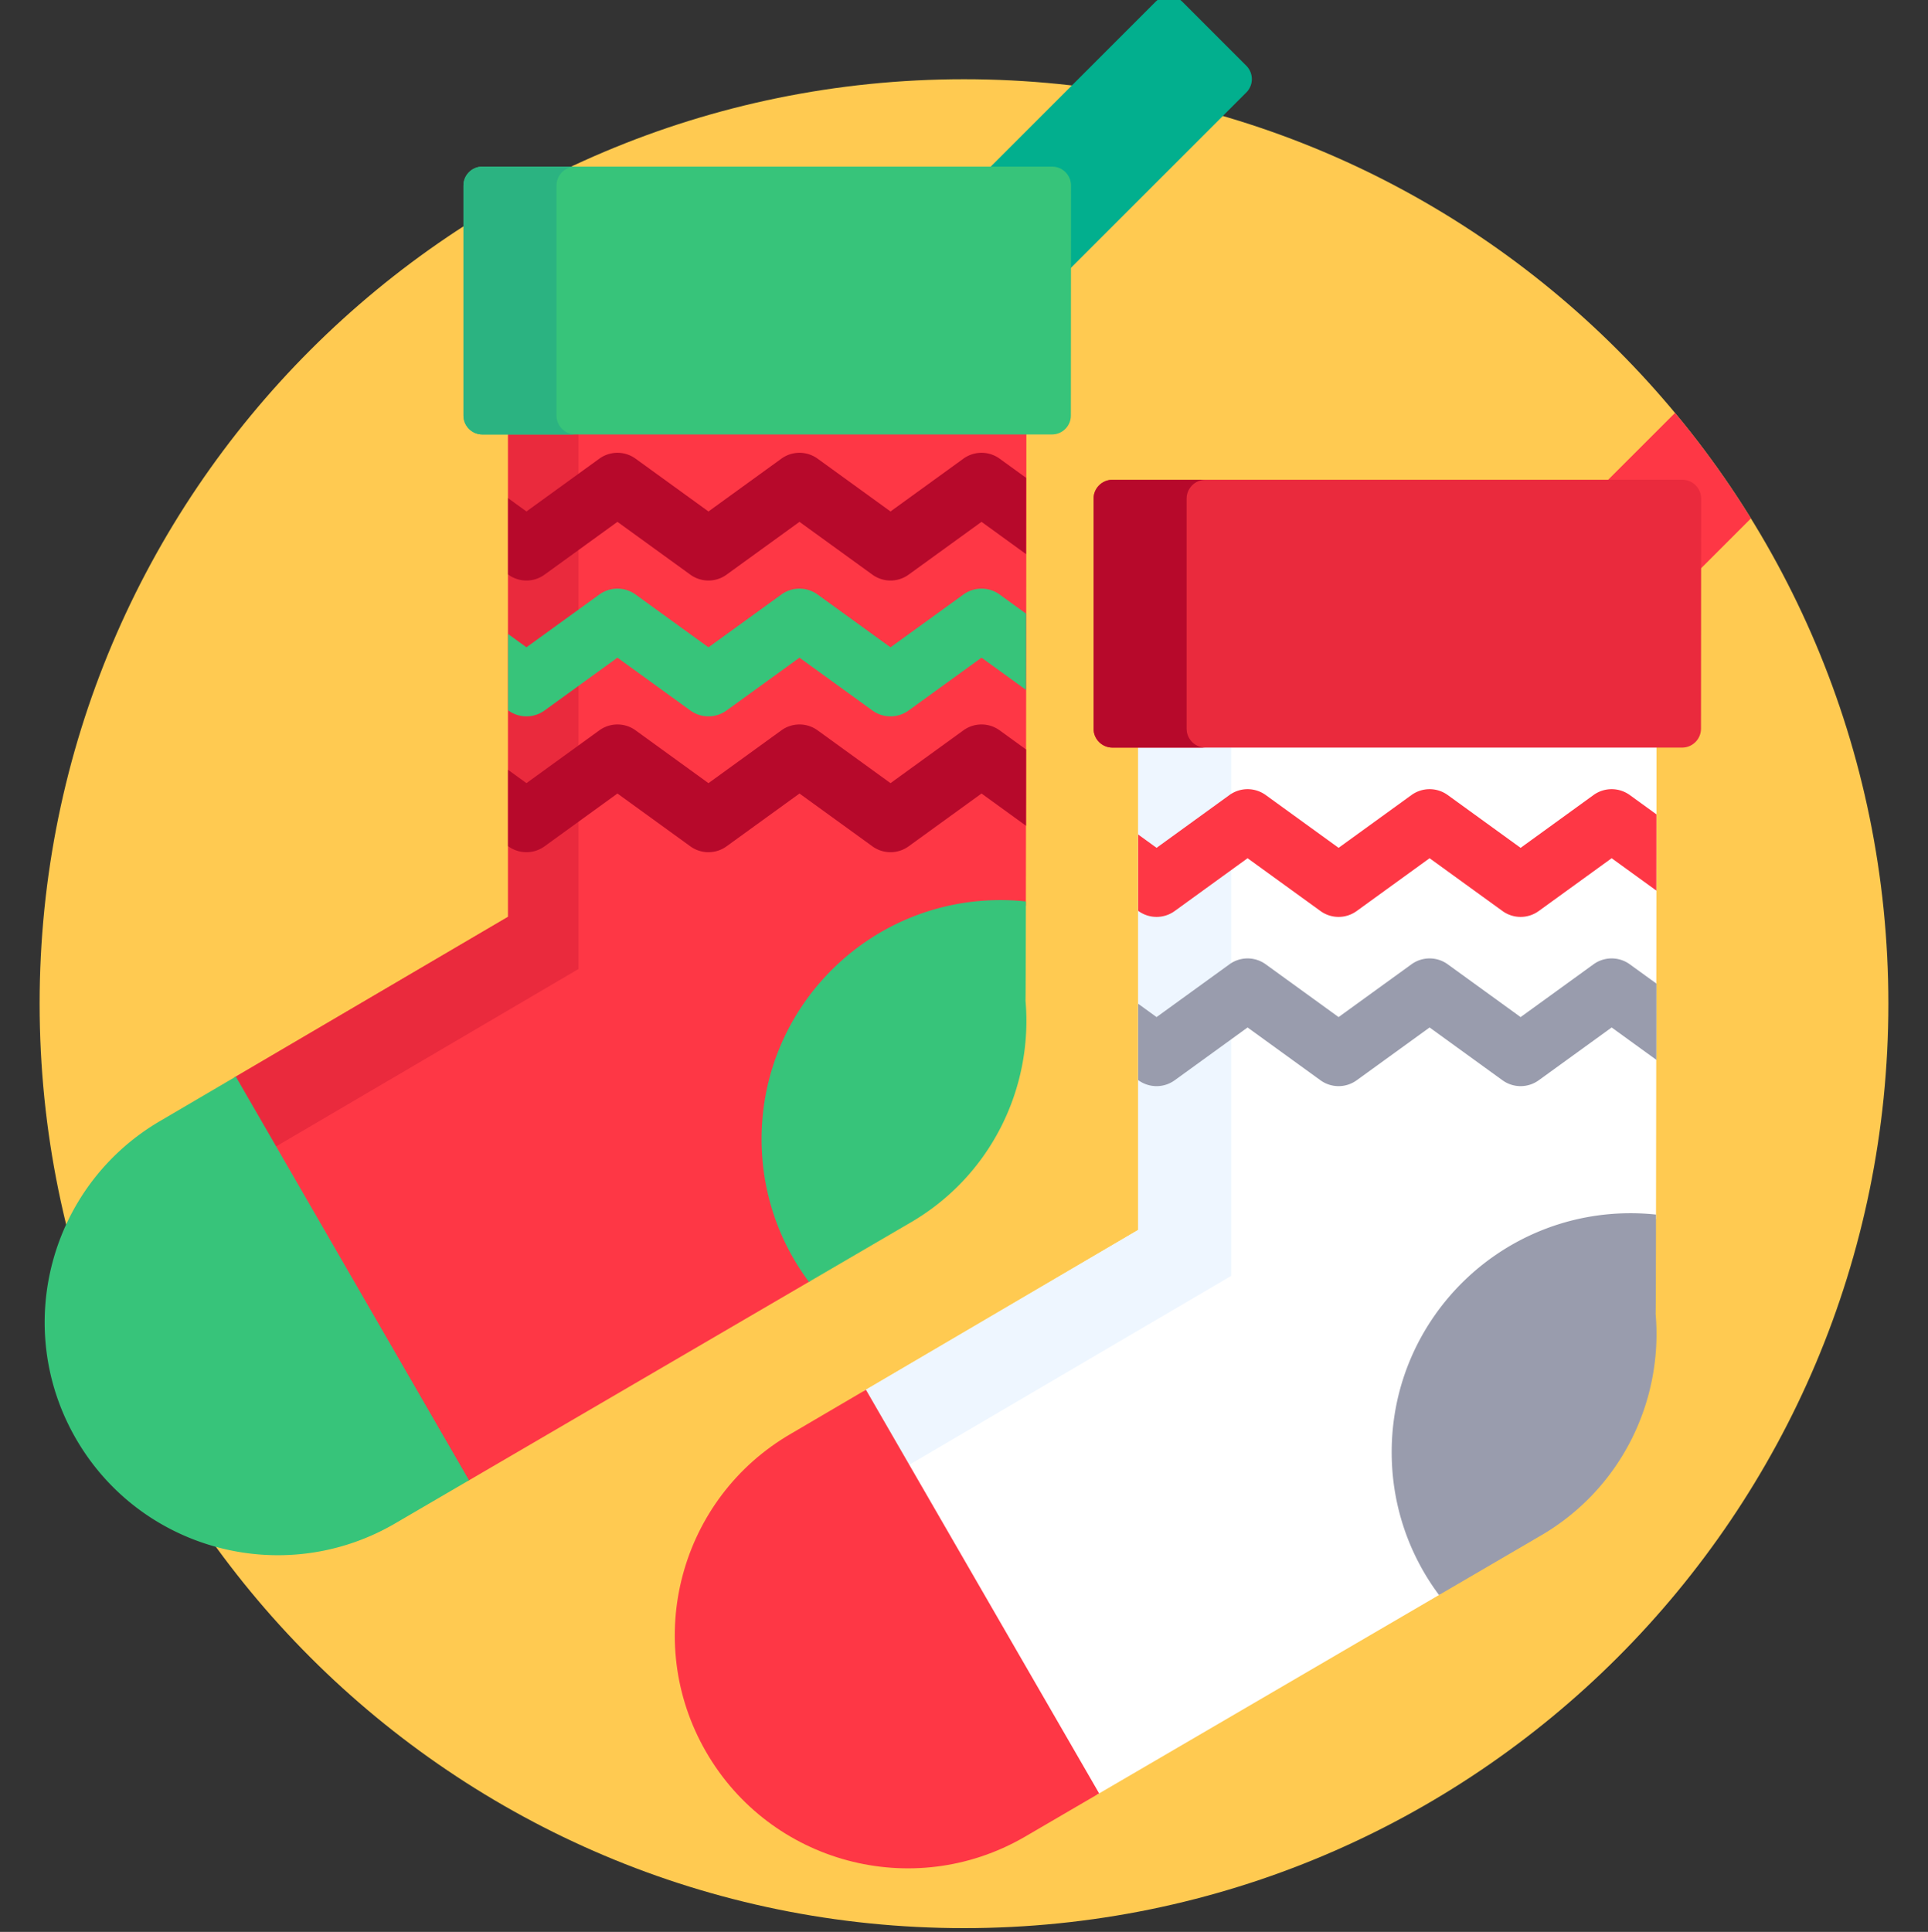 <svg viewBox="-10 1 511 512" xmlns="http://www.w3.org/2000/svg"><rect x="-10" y="1" width="511" height="512" fill="#333333" stroke="none"/><path d="M490.5 267c0 135.309-109.691 245-245 245S.5 402.309.5 267s109.691-245 245-245 245 109.691 245 245zm0 0" fill="#ffca51"/><path d="M435.883 129.148c1.062 0 2.066.418 2.824 1.176a3.985 3.985 0 0 1 1.172 2.824l-.012 19.45 14.192-14.192a245.266 245.266 0 0 0-20.114-27.969l-18.715 18.711zm0 0" fill="#fe3745"/><path d="M268.875 46.16c1.063 0 2.066.418 2.824 1.176a3.985 3.985 0 0 1 1.172 2.824l-.016 22.817L320.332 25.5a5.012 5.012 0 0 0 0-7.07L303.363 1.457c-1.945-1.941-5.129-1.941-7.074 0l-44.7 44.703zm0 0" fill="#02af8e"/><path d="M124.66 115.145v128.832l-72.508 42.55 61.813 106.985 90.816-53.016a63.034 63.034 0 0 1-11.472-36.344c0-34.98 28.359-63.336 63.336-63.336 1.773 0 3.52.098 5.253.243.063-33.364.114-91.98.133-125.914zm0 0" fill="#fe3745"/><path d="M124.66 115.145v128.832l-72.508 42.55 10.692 18.508 80.476-47.226V115.145zm0 0" fill="#ea2a3d"/><path d="M254.95 122.559a8.185 8.185 0 0 0-9.61 0l-19.32 13.992-19.32-13.992a8.179 8.179 0 0 0-9.606 0l-19.32 13.992-19.317-13.992a8.185 8.185 0 0 0-9.61 0l-19.316 13.988-4.875-3.527v20.226l.07.047a8.179 8.179 0 0 0 9.606 0l19.316-13.992 19.317 13.992a8.185 8.185 0 0 0 9.61 0l19.32-13.992 19.32 13.992a8.185 8.185 0 0 0 9.61 0l19.32-13.992 11.796 8.547.024-20.207zm0 0" fill="#b7092b"/><path d="M112.832 111.145c0 2.75 2.25 5 5 5h150.992c2.75 0 5-2.25 5.004-5l.043-60.985c0-2.75-2.246-5-4.996-5H117.832c-2.75 0-5 2.25-5 5zm0 0" fill="#37c47a"/><path d="M137.5 111.145V50.16c0-2.75 2.25-5 5-5h-24.668c-2.75 0-5 2.25-5 5v60.985c0 2.75 2.25 5 5 5H142.5c-2.75 0-5-2.25-5-5zm0 0" fill="#2bb381"/><path d="M254.95 194.559a8.185 8.185 0 0 0-9.61 0l-19.32 13.992-19.32-13.992a8.179 8.179 0 0 0-9.606 0l-19.32 13.992-19.317-13.992a8.185 8.185 0 0 0-9.61 0l-19.316 13.988-4.875-3.527v20.226l.07.047a8.179 8.179 0 0 0 9.606 0l19.316-13.992 19.317 13.992a8.185 8.185 0 0 0 9.61 0l19.32-13.992 19.32 13.992a8.185 8.185 0 0 0 9.61 0l19.32-13.992 11.796 8.547.024-20.207zm0 0" fill="#b7092b"/><g fill="#37c47a"><path d="M254.95 158.559a8.185 8.185 0 0 0-9.61 0l-19.32 13.992-19.32-13.992a8.179 8.179 0 0 0-9.606 0l-19.32 13.992-19.317-13.992a8.185 8.185 0 0 0-9.61 0l-19.316 13.988-4.875-3.527v20.226l.07.047a8.179 8.179 0 0 0 9.606 0l19.316-13.992 19.317 13.992a8.185 8.185 0 0 0 9.61 0l19.32-13.992 19.32 13.992a8.185 8.185 0 0 0 9.61 0l19.32-13.992 11.796 8.547.024-20.207zm0 0M255.184 239.54c-34.98 0-63.336 28.358-63.336 63.335 0 14.191 4.664 27.29 12.547 37.848l26.77-15.625c21.464-12.395 32.663-35.73 30.64-58.895.035-.426.066-10.789.097-26.305-2.21-.234-4.449-.359-6.718-.359zm0 0M52.5 286.32l-19.773 11.606C3.19 314.98-6.93 352.746 10.12 382.28c17.055 29.535 54.82 39.656 84.356 22.606l19.835-11.578zm0 0"/></g><path d="M291.664 198.133v128.832l-72.797 42.719 61.813 106.984 91.097-53.176a63.053 63.053 0 0 1-11.465-36.34c0-34.98 28.356-63.336 63.336-63.336 1.774 0 3.52.098 5.258.243.067-33.364.114-91.989.133-125.926zm0 0" fill="#fff"/><path d="M291.664 198.133v128.832l-72.797 42.719 11.492 19.89 85.961-50.441v-141zm0 0" fill="#eef6ff"/><path d="M421.957 256.559a8.185 8.185 0 0 0-9.61 0l-19.32 13.992-19.32-13.992a8.179 8.179 0 0 0-9.605 0l-19.32 13.988-19.317-13.988a8.185 8.185 0 0 0-9.61 0l-19.316 13.988-4.871-3.527v20.226l.066.047a8.185 8.185 0 0 0 9.61 0l19.312-13.992 19.32 13.992a8.179 8.179 0 0 0 9.606 0l19.32-13.992 19.32 13.992a8.185 8.185 0 0 0 9.61 0l19.32-13.992L429 281.883c.008-6.91.016-13.703.02-20.211zm0 0" fill="#999cad"/><path d="M421.957 211.703a8.197 8.197 0 0 0-9.61 0l-19.32 13.996-19.32-13.996a8.191 8.191 0 0 0-9.605 0l-19.32 13.992-19.317-13.992a8.197 8.197 0 0 0-9.61 0l-19.316 13.992-4.871-3.53v20.23l.066.046a8.185 8.185 0 0 0 9.61 0l19.312-13.992 19.32 13.992a8.179 8.179 0 0 0 9.606 0l19.32-13.992 19.32 13.992a8.185 8.185 0 0 0 9.61 0l19.32-13.992L429 237.031c.008-6.91.016-13.703.02-20.21zm0 0" fill="#fe3745"/><path d="M422.191 322.527c-34.98 0-63.336 28.356-63.336 63.336 0 14.192 4.665 27.29 12.547 37.848l26.77-15.625c21.465-12.395 32.66-35.73 30.637-58.895.039-.425.07-10.789.101-26.304a63.67 63.67 0 0 0-6.719-.36zm0 0" fill="#999cad"/><path d="M219.508 369.309l-19.778 11.605c-29.535 17.05-39.652 54.82-22.601 84.356 17.055 29.535 54.82 39.656 84.355 22.601l19.836-11.578zm0 0" fill="#fe3745"/><path d="M279.84 194.133c0 2.75 2.25 5 5 5h150.992c2.75 0 5-2.25 5.004-5l.043-60.985c0-2.75-2.246-5-4.996-5H284.84c-2.75 0-5 2.25-5 5zm0 0" fill="#ea2a3d"/><path d="M304.5 194.133v-60.985c0-2.75 2.25-5 5-5h-24.66c-2.75 0-5 2.25-5 5v60.985c0 2.75 2.25 5 5 5h24.66c-2.75 0-5-2.25-5-5zm0 0" fill="#b7092b"/></svg>